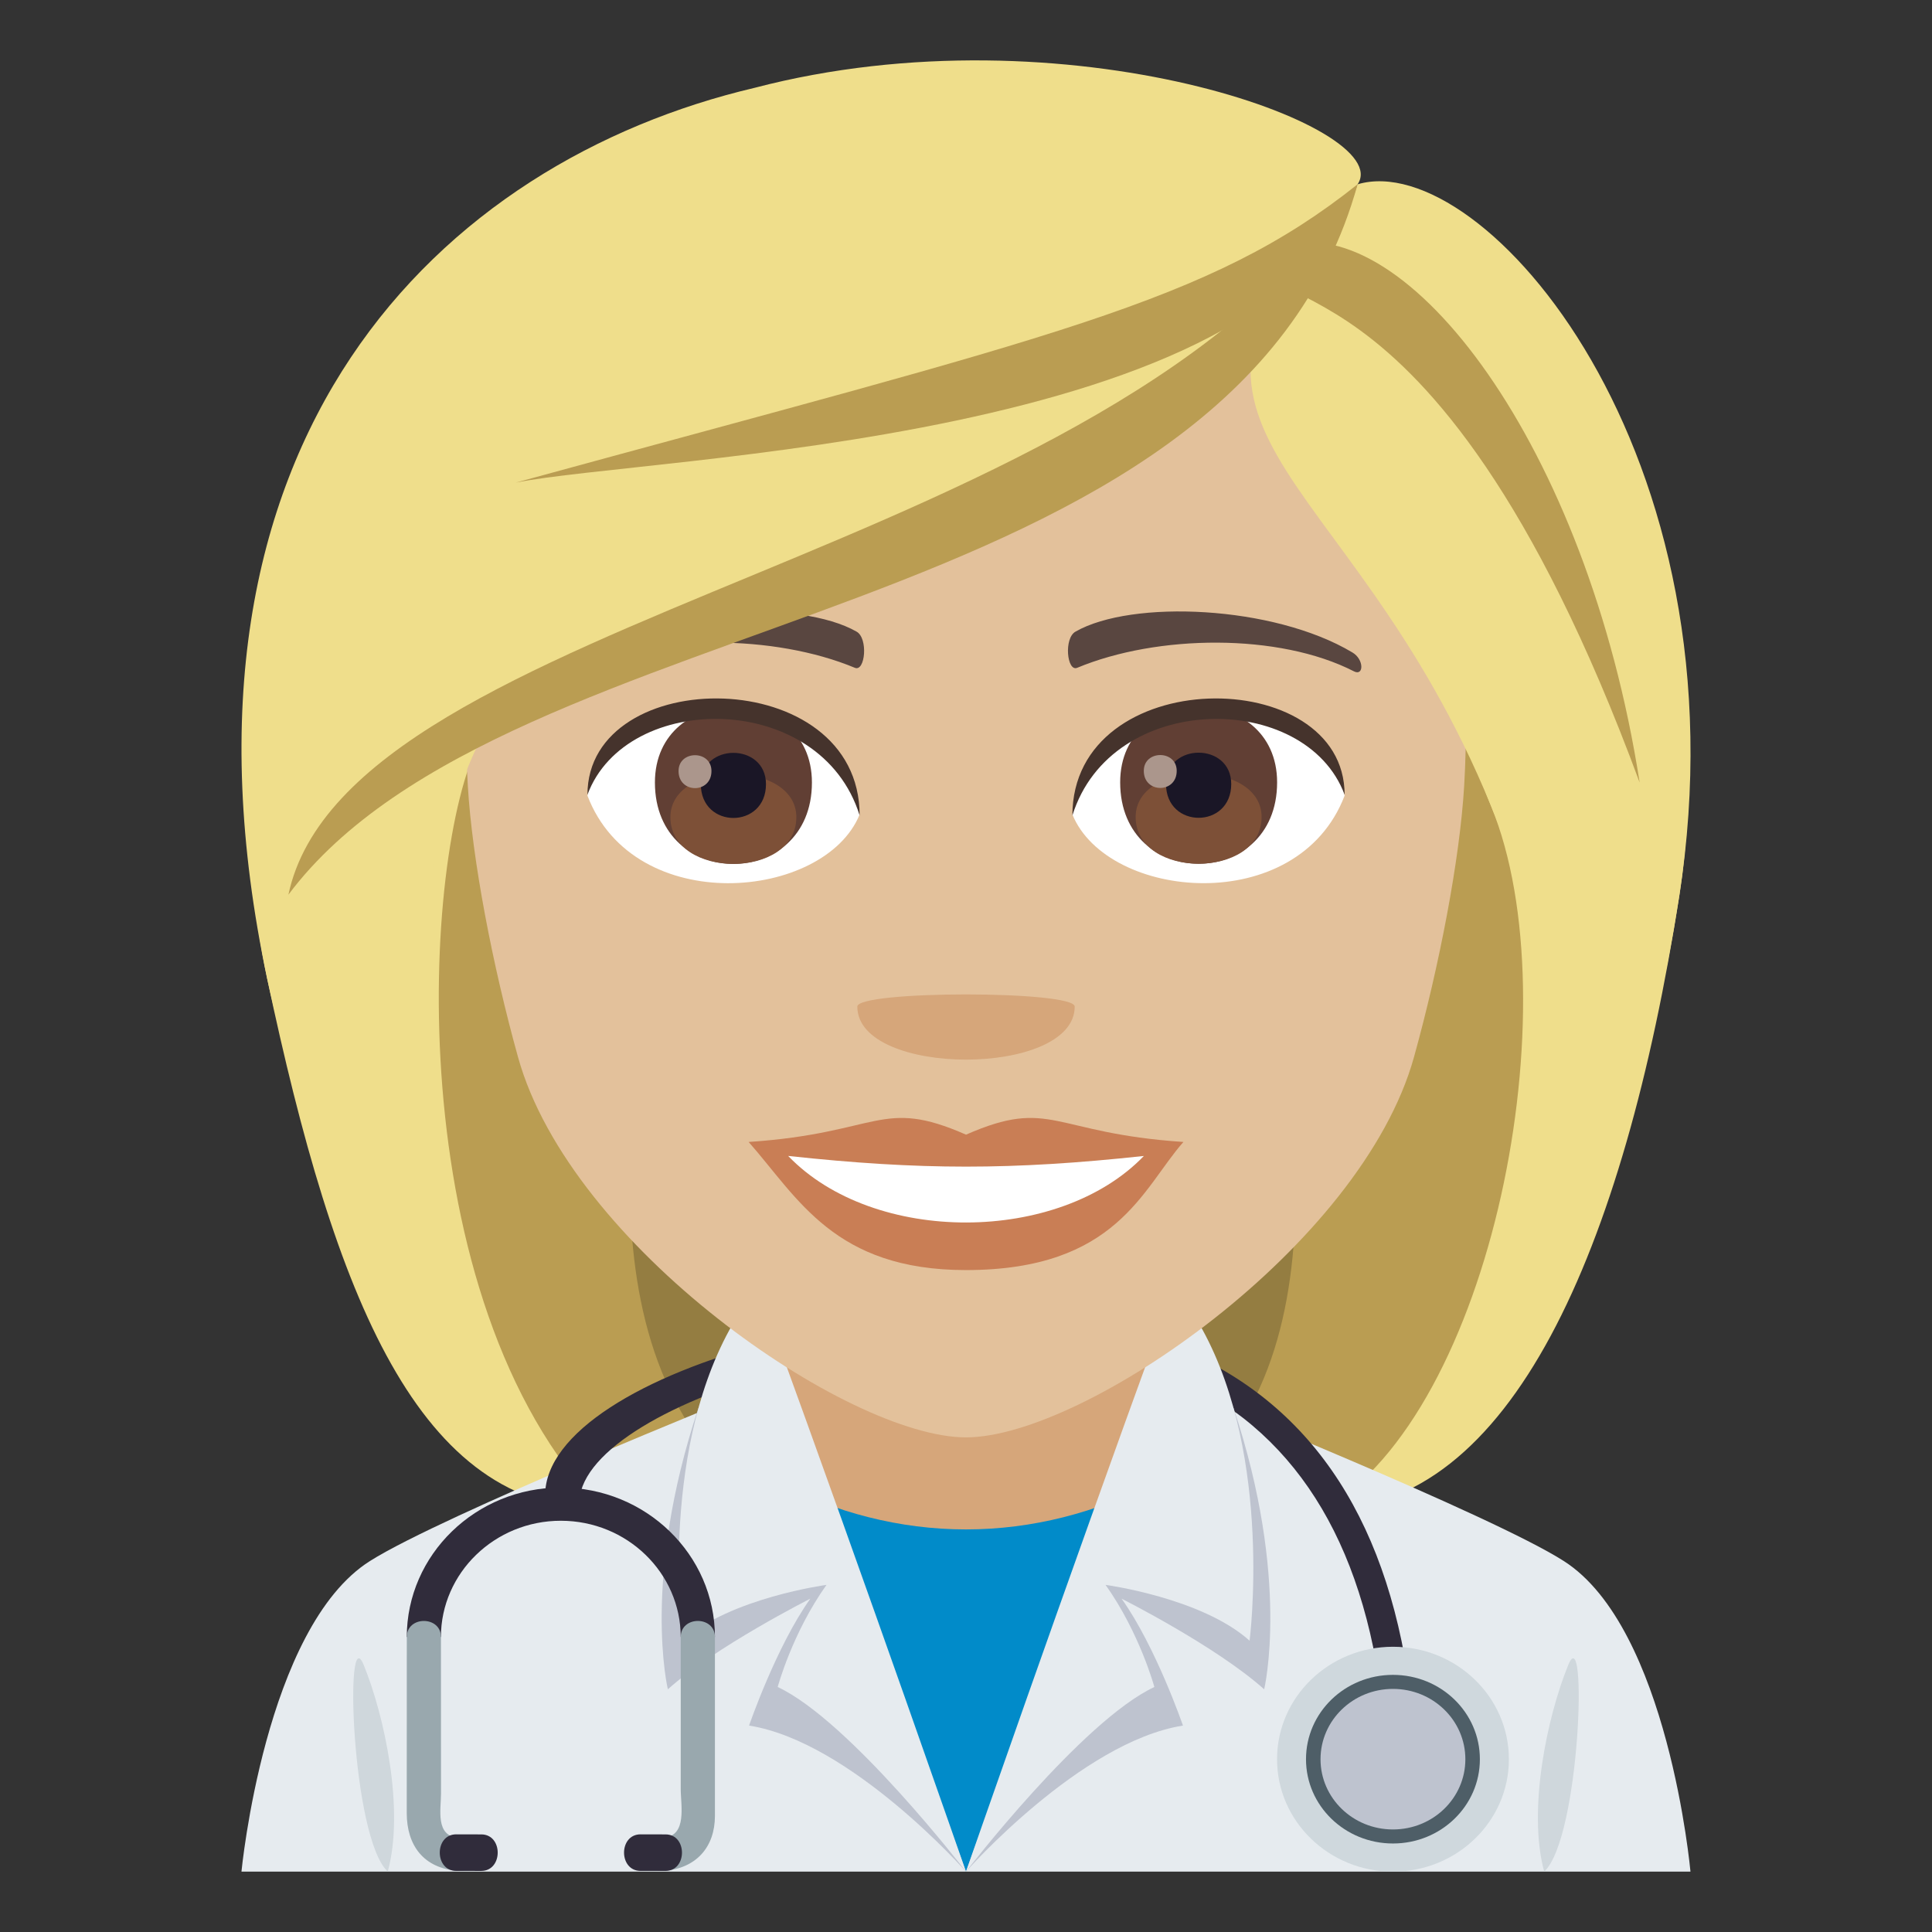 <?xml version="1.0" encoding="utf-8"?>
<!-- Generator: Adobe Illustrator 19.0.0, SVG Export Plug-In . SVG Version: 6.00 Build 0)  -->
<svg version="1.1" id="Layer_1" xmlns="http://www.w3.org/2000/svg" xmlns:xlink="http://www.w3.org/1999/xlink" x="0px" y="0px"
	 width="64px" height="64px" viewBox="0 0 64 64" enable-background="new 0 0 64 64" xml:space="preserve">
<rect x="0" y="0" width="64" height="64" fill="#333333" stroke="none"/>
<path fill="#947D41" d="M19.076,13.402C10.363,50.8,11.161,49.999,29.501,49.999C19.353,42.898,38.794,12.893,19.076,13.402z"/>
<path fill="#BA9D52" d="M15.933,12.823c-6.357,28.413-0.873,35.709,3.998,37.176h5.582C12.453,40.797,32.869,12.264,15.933,12.823z"
	/>
<path fill="#947D41" d="M44.71,13.401c8.711,37.396,7.914,36.596-10.426,36.596C43.617,44.299,24.99,12.892,44.71,13.401z"/>
<path fill="#BA9D52" d="M47.851,12.822c9.295,25.85-0.021,35.979-3.998,37.175h-5.58C51.333,41.547,30.917,12.263,47.851,12.822z"/>
<path fill="#EFDE8B" d="M49.398,26.713c2.691,6.571,0.027,20.058-5.545,23.286c6.176,0,9.939-8.55,11.774-20.311
	C57.917,14.994,44.601,14.986,49.398,26.713z"/>
<path fill="#EFDE8B" d="M8.849,32.415c2.25,10.614,5.02,17.584,11.082,17.584C13.173,43,13.968,28.238,15.888,24.565
	C25.681,18.738,5.044,14.463,8.849,32.415z"/>
<path fill="#E6EBEF" d="M12.257,51.71c2.398-1.517,12.361-5.525,12.361-5.525h14.84c0,0,9.953,3.999,12.34,5.523
	C55.269,53.916,55.999,62,55.999,62h-48C7.999,62,8.773,53.908,12.257,51.71"/>
<path fill="#CFD7DC" d="M12.845,62c0.559-2.036-0.1-5.136-0.795-6.842C11.404,53.568,11.646,60.881,12.845,62"/>
<path fill="#CFD7DC" d="M51.154,62c-0.557-2.036,0.098-5.136,0.795-6.842C52.595,53.568,52.351,60.881,51.154,62"/>
<path fill="#302C3B" d="M45.669,55.553c-0.846-5.353-3.422-8.813-7.662-10.287c-6.871-2.386-18.568,1.111-18.816,4.431l-1.133-0.165
	c0-4.15,13.053-7.649,20.273-5.143c4.598,1.598,7.387,5.306,8.289,11.023L45.669,55.553z"/>
<path fill="#CFD8DD" d="M46.144,54.551c2.119,0,3.84,1.669,3.84,3.726c0,2.057-1.721,3.724-3.84,3.724
	c-2.119,0-3.84-1.667-3.84-3.724C42.304,56.22,44.025,54.551,46.144,54.551"/>
<path fill="#4E5E67" d="M46.144,55.482c1.592,0,2.879,1.249,2.879,2.795c0,1.542-1.287,2.791-2.879,2.791s-2.881-1.249-2.881-2.791
	C43.263,56.731,44.552,55.482,46.144,55.482"/>
<path fill="#BEC3CF" d="M46.144,55.947c1.326,0,2.398,1.043,2.398,2.33c0,1.286-1.072,2.326-2.398,2.326
	c-1.326,0-2.4-1.04-2.4-2.326C43.744,56.99,44.818,55.947,46.144,55.947"/>
<rect x="25.033" y="42.444" fill="#D6A67A" width="13.932" height="9.811"/>
<path fill="#018BC9" d="M38.24,49.12c-1.914,0.981-4.033,1.544-6.24,1.544c-2.205,0-4.324-0.563-6.238-1.547L31.999,62L38.24,49.12z
	"/>
<path fill="#BEC3CF" d="M23.134,46.649c-1.891,5.683-1.01,9.311-1.01,9.311c1.592-1.426,4.719-3.001,4.719-3.002
	c-1.133,1.591-2.029,4.204-2.029,4.204C28.208,57.701,31.999,62,31.999,62S26.724,46.881,23.134,46.649z"/>
<path fill="#E6EBEF" d="M25.494,43.715c0,0-0.932-0.384-1.328,0.334c-2.34,4.268-1.56,10.301-1.56,10.301
	c1.592-1.425,4.771-1.847,4.773-1.849c-1.135,1.591-1.617,3.383-1.617,3.383C28.158,57.008,31.999,62,31.999,62
	S28.792,52.768,25.494,43.715z"/>
<path fill="#BEC3CF" d="M40.865,46.649c1.891,5.683,1.012,9.311,1.012,9.311c-1.592-1.426-4.721-3.001-4.723-3.002
	c1.135,1.591,2.033,4.204,2.033,4.204C35.79,57.701,31.999,62,31.999,62S37.275,46.881,40.865,46.649z"/>
<path fill="#E6EBEF" d="M38.505,43.715c0,0,0.934-0.384,1.33,0.334c2.338,4.268,1.559,10.301,1.559,10.301
	c-1.592-1.425-4.771-1.847-4.771-1.849c1.131,1.591,1.617,3.383,1.617,3.383c-2.4,1.124-6.24,6.116-6.24,6.116
	S35.206,52.768,38.505,43.715z"/>
<path fill="#302C3B" d="M23.683,54.228H22.55c-0.002-2.124-1.781-3.851-3.971-3.851c-2.189-0.001-3.971,1.728-3.973,3.851h-1.131
	c0-2.729,2.289-4.95,5.104-4.951C21.394,49.276,23.683,51.5,23.683,54.228"/>
<path fill="#99A8AE" d="M13.476,54.228l-0.002,5.837c0.002,1.057,0.549,1.828,1.701,1.909c0.732,0.053,0.725-1.049-0.002-1.101
	c-0.758-0.053-0.564-0.939-0.564-1.456l-0.002-5.189C14.609,53.519,13.474,53.519,13.476,54.228"/>
<path fill="#99A8AE" d="M22.55,54.228v5.031c-0.002,0.527,0.227,1.558-0.566,1.614c-0.727,0.052-0.731,1.153,0,1.101
	c1.084-0.076,1.699-0.793,1.699-1.821v-5.925C23.683,53.518,22.55,53.519,22.55,54.228"/>
<path fill="#302C3B" d="M15.941,61.977l-0.828-0.001c-0.727,0-0.727-1.212,0-1.211l0.828,0.002
	C16.669,60.764,16.669,61.976,15.941,61.977z"/>
<path fill="#302C3B" d="M22.046,61.976H21.22c-0.73,0-0.73-1.211-0.002-1.211l0.828,0.002
	C22.773,60.765,22.773,61.976,22.046,61.976z"/>
<path fill="#E3C19B" d="M31.999,4.415c-11.609,0-17.201,9.455-16.502,21.611c0.143,2.443,0.822,5.969,1.662,8.988
	c1.74,6.278,10.928,12.601,14.84,12.601s13.1-6.322,14.842-12.601c0.838-3.019,1.518-6.545,1.662-8.988
	C49.201,13.87,43.611,4.415,31.999,4.415z"/>
<path fill="#C97E55" d="M32.001,37.587c-2.822-1.24-2.844-0.05-7.201,0.242c1.637,1.856,2.84,4.244,7.199,4.244
	c5.002,0,5.848-2.711,7.203-4.244C34.843,37.537,34.824,36.347,32.001,37.587z"/>
<path fill="#FFFFFF" d="M26.109,38.292c2.844,2.959,8.977,2.92,11.783,0.001C33.515,38.764,30.488,38.764,26.109,38.292z"/>
<path fill="#594640" d="M44.794,21.61c-2.615-1.56-7.307-1.75-9.164-0.688c-0.395,0.214-0.287,1.341,0.053,1.2
	c2.648-1.104,6.682-1.158,9.168,0.117C45.183,22.409,45.191,21.837,44.794,21.61z"/>
<path fill="#594640" d="M19.206,21.61c2.615-1.56,7.307-1.75,9.166-0.688c0.395,0.214,0.289,1.341-0.053,1.2
	c-2.648-1.104-6.68-1.159-9.168,0.117C18.818,22.409,18.812,21.837,19.206,21.61z"/>
<path fill="#D6A67A" d="M35.601,33.345c0,2.342-7.201,2.342-7.201,0C28.4,32.807,35.601,32.807,35.601,33.345z"/>
<path fill="#FFFFFF" d="M44.542,26.357c-1.553,4.06-7.861,3.464-9.018,0.623C36.402,22.415,43.689,22.024,44.542,26.357z"/>
<path fill="#613F34" d="M37.107,25.916c0,3.596,5.199,3.596,5.199,0C42.306,22.578,37.107,22.578,37.107,25.916z"/>
<path fill="#7D5037" d="M37.62,27.065c0,2.063,4.172,2.063,4.172,0C41.792,25.152,37.62,25.152,37.62,27.065z"/>
<path fill="#1A1626" d="M38.626,25.972c0,1.492,2.16,1.492,2.16,0C40.786,24.587,38.626,24.587,38.626,25.972z"/>
<path fill="#AB968C" d="M37.89,25.536c0,0.754,1.09,0.754,1.09,0C38.98,24.837,37.89,24.837,37.89,25.536z"/>
<path fill="#45332C" d="M44.542,26.326c0-4.361-9.018-4.361-9.018,0.69C36.812,22.871,43.255,22.871,44.542,26.326z"/>
<path fill="#FFFFFF" d="M19.46,26.357c1.551,4.06,7.861,3.466,9.017,0.623C27.603,22.415,20.314,22.024,19.46,26.357z"/>
<path fill="#613F34" d="M21.695,25.921c0,3.596,5.201,3.596,5.201,0C26.896,22.584,21.695,22.584,21.695,25.921z"/>
<path fill="#7D5037" d="M22.208,27.071c0,2.063,4.172,2.063,4.172,0C26.38,25.158,22.208,25.158,22.208,27.071z"/>
<path fill="#1A1626" d="M23.216,25.977c0,1.492,2.158,1.492,2.158,0C25.374,24.593,23.216,24.593,23.216,25.977z"/>
<path fill="#AB968C" d="M22.478,25.542c0,0.754,1.09,0.754,1.09,0C23.568,24.842,22.478,24.842,22.478,25.542z"/>
<path fill="#45332C" d="M19.46,26.326c0-4.361,9.017-4.361,9.017,0.688C27.191,22.87,20.747,22.87,19.46,26.326z"/>
<path fill="#EFDE8B" d="M44.972,6.105c-8.139,8.342-0.371,8.881,4.426,20.607c2.691,6.571,4.394,14.736,6.229,2.976
	C57.917,14.994,49.109,4.878,44.972,6.105z"/>
<path fill="#EFDE8B" d="M24.99,2.911C14.667,5.341,5.044,14.463,8.849,32.415c2.25,10.614,5.119-4.177,7.039-7.85
	c9.793-5.827,26.539-10.24,29.084-18.46C46.265,4.209,35.32,0.205,24.99,2.911z"/>
<path fill="#BA9D52" d="M17.081,15.988c4.365-0.885,25.25-1.302,27.891-9.883C40.036,10.039,34.925,11.11,17.081,15.988z"/>
<path fill="#BA9D52" d="M9.554,29.637c7.324-9.774,31.315-8.695,35.418-23.531C37.007,18.557,11.556,20.241,9.554,29.637z"/>
<path fill="#BA9D52" d="M42.558,8.139c-1.889,2.977,4.678-1.398,11.758,17.785C52.57,14.71,46.589,6.987,42.558,8.139z"/>
</svg>

